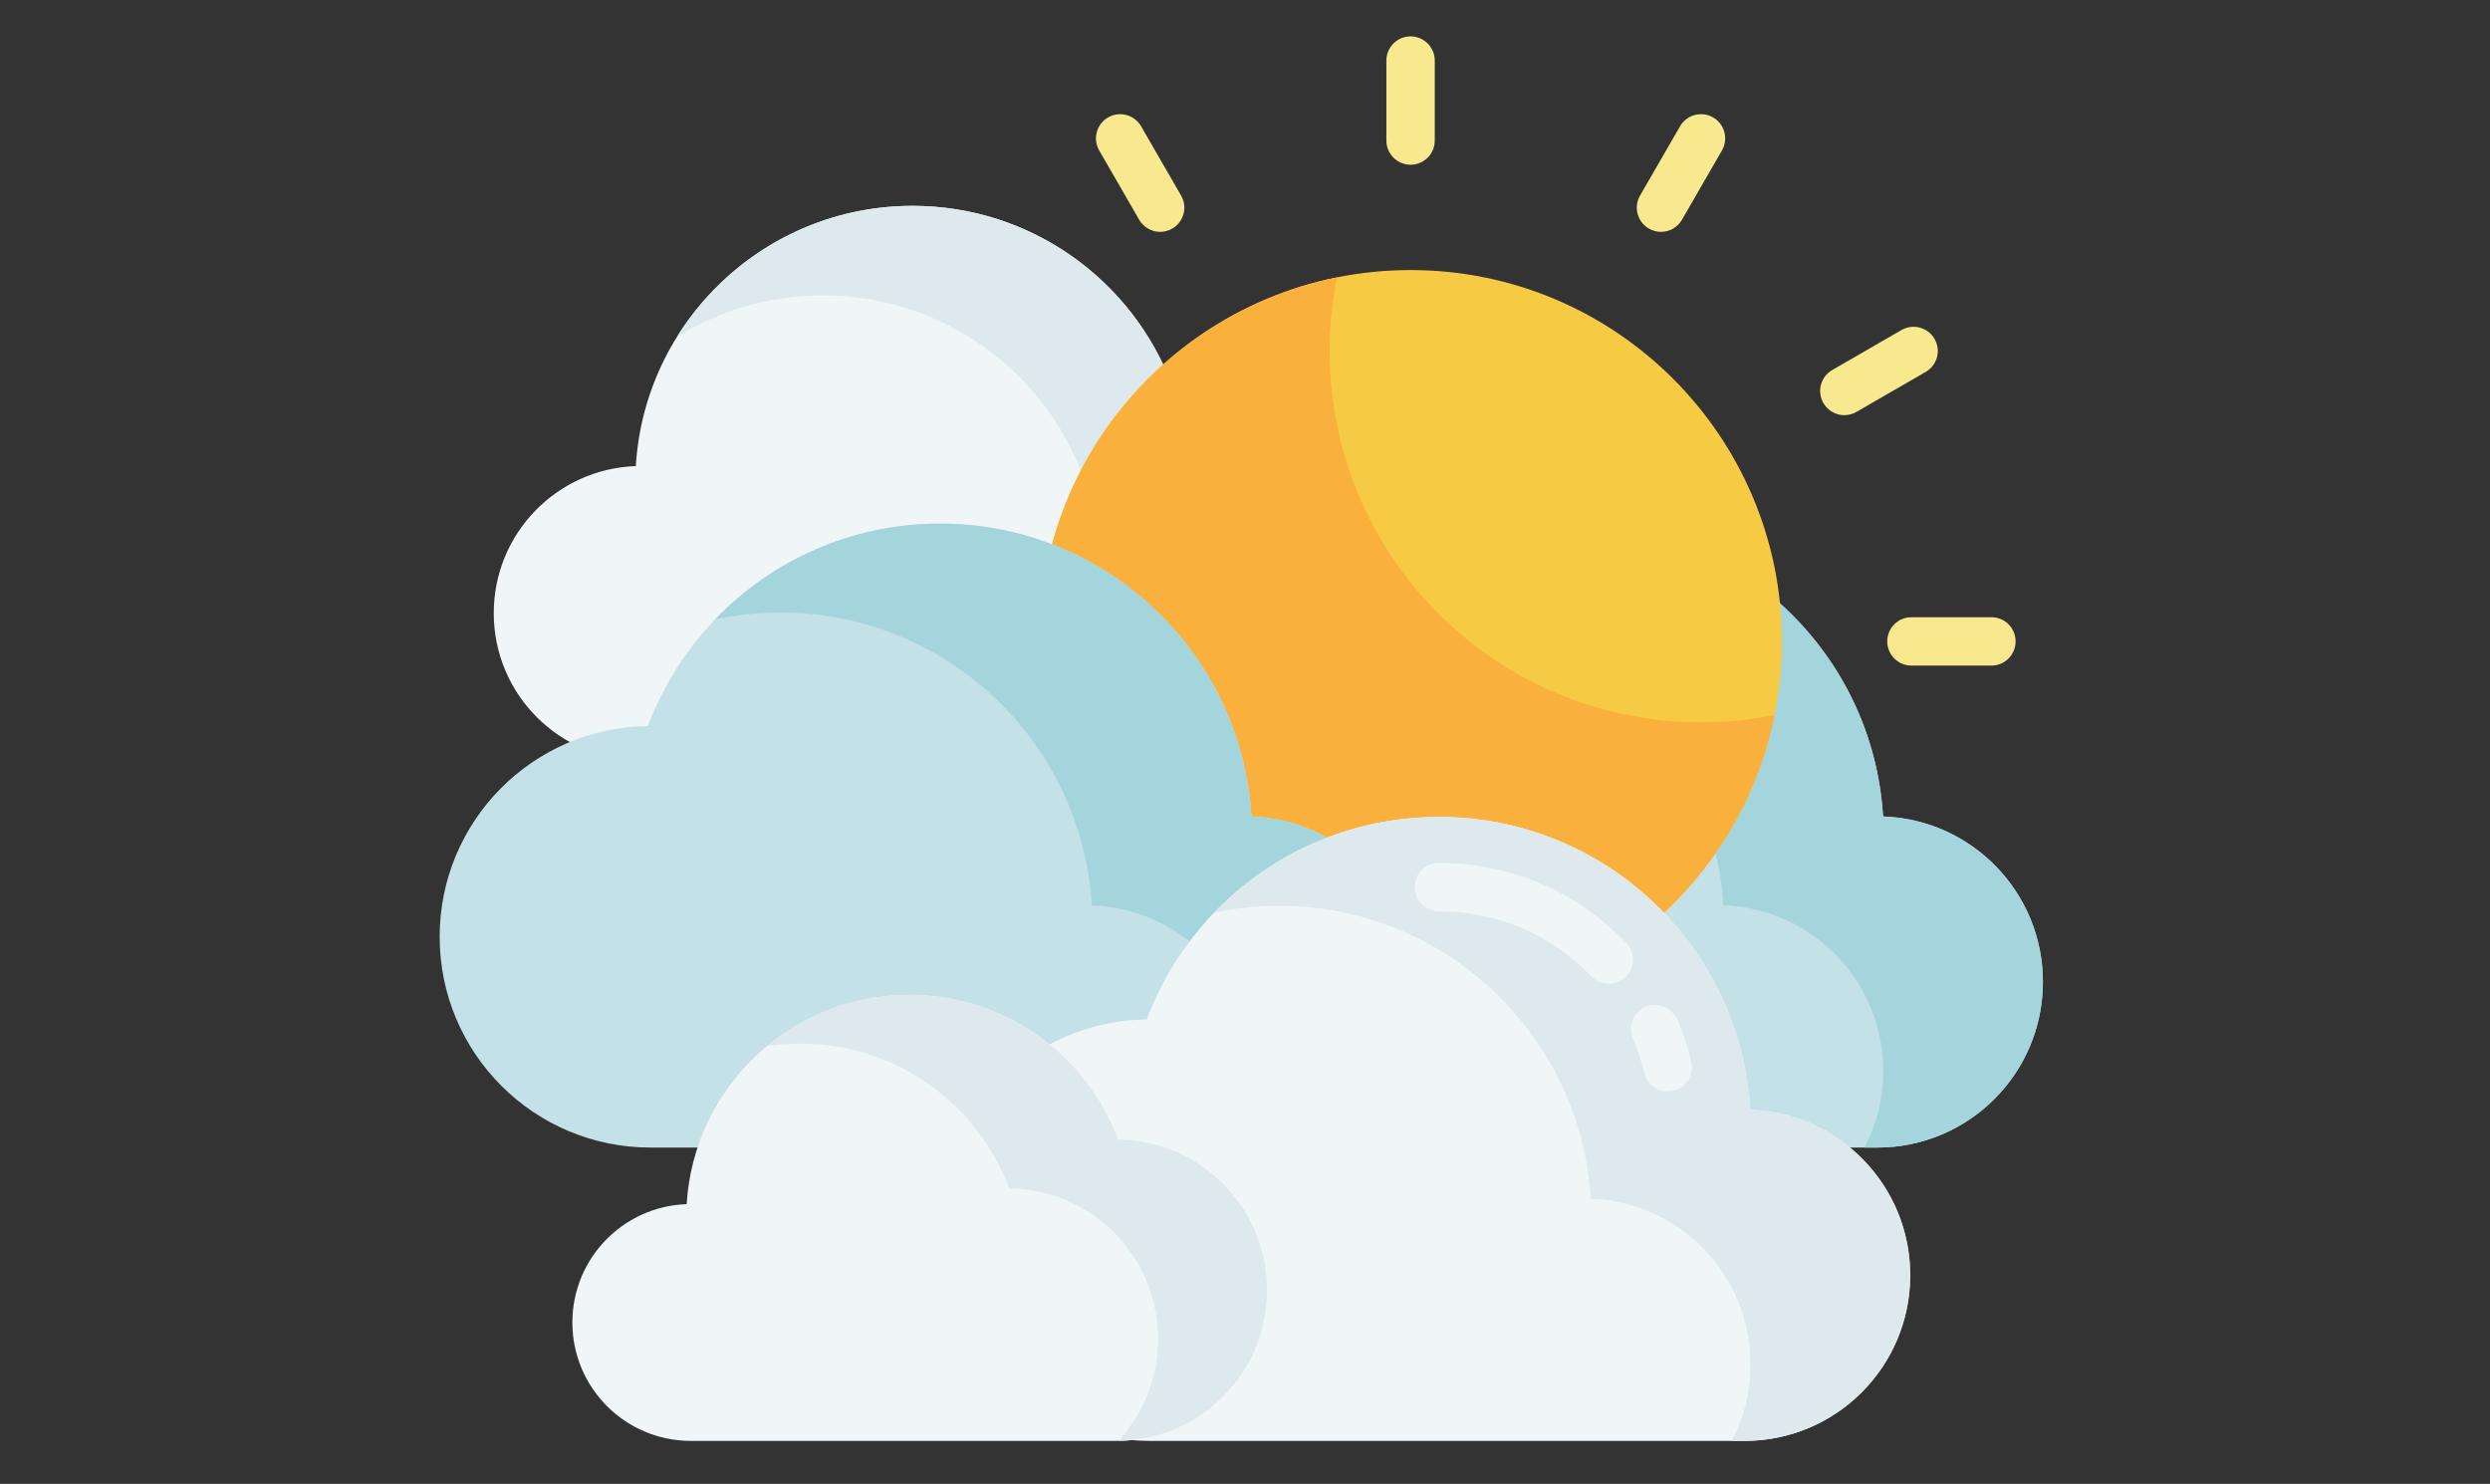 <?xml version="1.0" encoding="UTF-8" standalone="no"?>
<!DOCTYPE svg PUBLIC "-//W3C//DTD SVG 1.1//EN" "http://www.w3.org/Graphics/SVG/1.1/DTD/svg11.dtd">
<svg width="100%" height="100%" viewBox="0 0 198 118" version="1.1" xmlns="http://www.w3.org/2000/svg" xmlns:xlink="http://www.w3.org/1999/xlink" xml:space="preserve" xmlns:serif="http://www.serif.com/" style="fill-rule:evenodd;clip-rule:evenodd;stroke-linejoin:round;stroke-miterlimit:1.414;">
    <rect x="0" y="0" width="198" height="118" fill="#333333" stroke="none"/>
    <g transform="matrix(1,0,0,1,-860.817,-497)">
        <g id="cloudy" transform="matrix(0.249,0,0,0.249,959.522,555.669)">
            <g transform="matrix(1,0,0,1,-256,-256)">
                <path d="M62.641,169.23C65.445,122.859 103.934,86.117 151.012,86.117C188.977,86.117 221.359,110.02 233.941,143.594C266.637,143.988 293.023,170.598 293.023,203.387C293.023,236.422 266.242,263.203 233.207,263.203L64.281,263.203C38.32,263.203 17.273,242.156 17.273,216.195C17.273,190.785 37.441,170.098 62.641,169.23Z" style="fill:rgb(240,245,247);fill-rule:nonzero;"/>
                <path d="M293.023,203.391C293.023,227.289 278.996,247.922 258.73,257.496C262.383,249.758 264.43,241.105 264.43,231.977C264.43,199.188 238.047,172.574 205.352,172.184C192.766,138.605 160.387,114.707 122.418,114.707C105.297,114.707 89.309,119.566 75.762,127.988C91.387,102.852 119.242,86.121 151.012,86.121C188.973,86.121 221.359,110.02 233.938,143.59C266.637,143.988 293.023,170.602 293.023,203.391Z" style="fill:rgb(221,233,237);fill-rule:nonzero;"/>
                <path d="M460.949,281.117C457.789,228.938 414.48,187.594 361.504,187.594C318.781,187.594 282.344,214.488 268.184,252.266C231.391,252.711 201.699,282.656 201.699,319.555C201.699,356.73 231.836,386.863 269.008,386.863L459.102,386.863C488.316,386.863 511.996,363.18 511.996,333.969C511.996,305.371 489.305,282.094 460.949,281.117Z" style="fill:rgb(196,225,232);fill-rule:nonzero;"/>
                <path d="M512,333.965C512,363.18 488.313,386.867 459.098,386.867L455,386.867C458.836,379.543 461.008,371.207 461.008,362.371C461.008,333.777 438.316,310.496 409.957,309.516C406.801,257.34 363.484,215.992 310.512,215.992C303.367,215.992 296.402,216.742 289.691,218.172C307.813,199.324 333.285,187.594 361.504,187.594C414.48,187.594 457.793,228.934 460.949,281.121C489.309,282.09 512,305.371 512,333.965Z" style="fill:rgb(164,213,221);fill-rule:nonzero;"/>
                <path d="M428.652,225.219C428.652,290.715 375.559,343.809 310.063,343.809C244.563,343.809 191.469,290.715 191.469,225.219C191.469,159.719 244.563,106.625 310.063,106.625C375.559,106.625 428.652,159.719 428.652,225.219Z" style="fill:rgb(246,203,67);fill-rule:nonzero;"/>
                <path d="M310.066,343.809C244.566,343.809 191.473,290.715 191.473,225.215C191.473,167.77 232.316,119.855 286.555,108.961C285.02,116.563 284.219,124.418 284.219,132.473C284.219,197.973 337.309,251.063 402.809,251.063C410.863,251.063 418.719,250.262 426.32,248.73C415.41,302.965 367.5,343.809 310.066,343.809Z" style="fill:rgb(250,176,60);fill-rule:nonzero;"/>
                <g>
                    <path d="M495.551,232.945L470.008,232.945C465.742,232.945 462.281,229.484 462.281,225.219C462.281,220.949 465.742,217.492 470.008,217.492L495.551,217.492C499.82,217.492 503.277,220.949 503.277,225.219C503.277,229.484 499.82,232.945 495.551,232.945Z" style="fill:rgb(248,233,142);fill-rule:nonzero;"/>
                    <path d="M448.586,152.973C445.918,152.973 443.32,151.586 441.891,149.105C439.754,145.41 441.02,140.684 444.719,138.551L466.84,125.781C470.535,123.648 475.258,124.91 477.391,128.609C479.527,132.305 478.262,137.027 474.563,139.16L452.441,151.934C451.227,152.637 449.898,152.973 448.586,152.973Z" style="fill:rgb(248,233,142);fill-rule:nonzero;"/>
                    <path d="M390.027,94.426C388.719,94.426 387.391,94.094 386.172,93.391C382.477,91.254 381.211,86.531 383.344,82.836L396.117,60.715C398.25,57.02 402.973,55.75 406.672,57.887C410.367,60.02 411.633,64.746 409.496,68.441L396.727,90.563C395.297,93.039 392.699,94.426 390.027,94.426Z" style="fill:rgb(248,233,142);fill-rule:nonzero;"/>
                    <path d="M310.063,72.996C305.793,72.996 302.336,69.535 302.336,65.27L302.336,39.727C302.336,35.461 305.793,32 310.063,32C314.328,32 317.785,35.461 317.785,39.727L317.785,65.27C317.789,69.535 314.328,72.996 310.063,72.996Z" style="fill:rgb(248,233,142);fill-rule:nonzero;"/>
                    <path d="M230.094,94.426C227.426,94.426 224.828,93.039 223.398,90.563L210.625,68.441C208.492,64.746 209.758,60.02 213.453,57.887C217.148,55.754 221.875,57.02 224.008,60.715L236.777,82.836C238.914,86.531 237.648,91.258 233.949,93.391C232.734,94.094 231.406,94.426 230.094,94.426Z" style="fill:rgb(248,233,142);fill-rule:nonzero;"/>
                </g>
                <path d="M259.25,281.117C256.09,228.938 212.781,187.594 159.805,187.594C117.082,187.594 80.645,214.488 66.484,252.266C29.691,252.711 0,282.656 0,319.555C0,356.727 30.137,386.863 67.309,386.863L257.402,386.863C286.617,386.863 310.301,363.18 310.301,333.965C310.297,305.371 287.605,282.094 259.25,281.117Z" style="fill:rgb(196,225,232);fill-rule:nonzero;"/>
                <path d="M310.301,333.965C310.301,363.18 286.613,386.867 257.398,386.867L253.301,386.867C257.137,379.543 259.309,371.207 259.309,362.371C259.309,333.777 236.617,310.496 208.258,309.516C205.102,257.34 161.785,215.992 108.812,215.992C101.668,215.992 94.703,216.742 87.992,218.172C106.113,199.324 131.586,187.594 159.805,187.594C212.781,187.594 256.094,228.934 259.254,281.121C287.609,282.09 310.301,305.371 310.301,333.965Z" style="fill:rgb(164,213,221);fill-rule:nonzero;"/>
                <path d="M418.566,374.793C415.41,322.613 372.098,281.27 319.125,281.27C276.398,281.27 239.961,308.164 225.801,345.941C189.012,346.387 159.32,376.336 159.32,413.23C159.32,450.406 189.453,480.539 226.629,480.539L416.723,480.539C445.934,480.539 469.617,456.855 469.617,427.645C469.617,399.047 446.926,375.77 418.566,374.793Z" style="fill:rgb(240,245,247);fill-rule:nonzero;"/>
                <path d="M469.621,427.641C469.621,456.855 445.934,480.543 416.719,480.543L412.621,480.543C416.457,473.219 418.629,464.883 418.629,456.047C418.629,427.453 395.938,404.172 367.578,403.191C364.422,351.016 321.105,309.668 268.129,309.668C260.984,309.668 254.02,310.418 247.309,311.848C265.434,293.004 290.906,281.27 319.125,281.27C372.102,281.27 415.414,322.609 418.57,374.797C446.93,375.766 469.621,399.047 469.621,427.641Z" style="fill:rgb(221,233,237);fill-rule:nonzero;"/>
                <path d="M392.191,368.938C388.703,368.938 385.539,366.555 384.688,363.016C383.793,359.297 382.57,355.629 381.051,352.117C379.355,348.199 381.156,343.652 385.074,341.957C388.992,340.262 393.539,342.066 395.234,345.98C397.105,350.309 398.609,354.824 399.711,359.402C400.711,363.555 398.152,367.723 394.004,368.723C393.398,368.867 392.789,368.938 392.191,368.938Z" style="fill:rgb(240,245,247);fill-rule:nonzero;"/>
                <path d="M373.371,334.578C371.34,334.578 369.313,333.781 367.797,332.199C354.93,318.793 337.645,311.41 319.125,311.41C314.859,311.41 311.398,307.953 311.398,303.684C311.398,299.418 314.859,295.961 319.125,295.961C341.891,295.961 363.137,305.031 378.945,321.504C381.898,324.578 381.801,329.473 378.723,332.426C377.223,333.863 375.297,334.578 373.371,334.578Z" style="fill:rgb(240,245,247);fill-rule:nonzero;"/>
                <path d="M78.875,404.938C81.133,367.633 112.098,338.078 149.969,338.078C180.516,338.078 206.563,357.305 216.688,384.313C242.992,384.633 264.219,406.039 264.219,432.418C264.219,458.996 242.676,480.539 216.098,480.539L80.195,480.539C59.313,480.539 42.379,463.609 42.379,442.723C42.379,422.281 58.602,405.637 78.875,404.937Z" style="fill:rgb(240,245,247);fill-rule:nonzero;"/>
                <path d="M264.219,432.422C264.219,458.77 243.031,480.172 216.762,480.531C224.637,471.957 229.441,460.535 229.441,447.988C229.441,421.613 208.219,400.203 181.906,399.883C171.785,372.879 145.738,353.645 115.188,353.645C111.578,353.645 108.035,353.918 104.566,354.438C116.891,344.219 132.711,338.082 149.969,338.082C180.516,338.082 206.563,357.305 216.684,384.316C242.996,384.637 264.219,406.039 264.219,432.422Z" style="fill:rgb(221,233,237);fill-rule:nonzero;"/>
            </g>
        </g>
    </g>
</svg>
